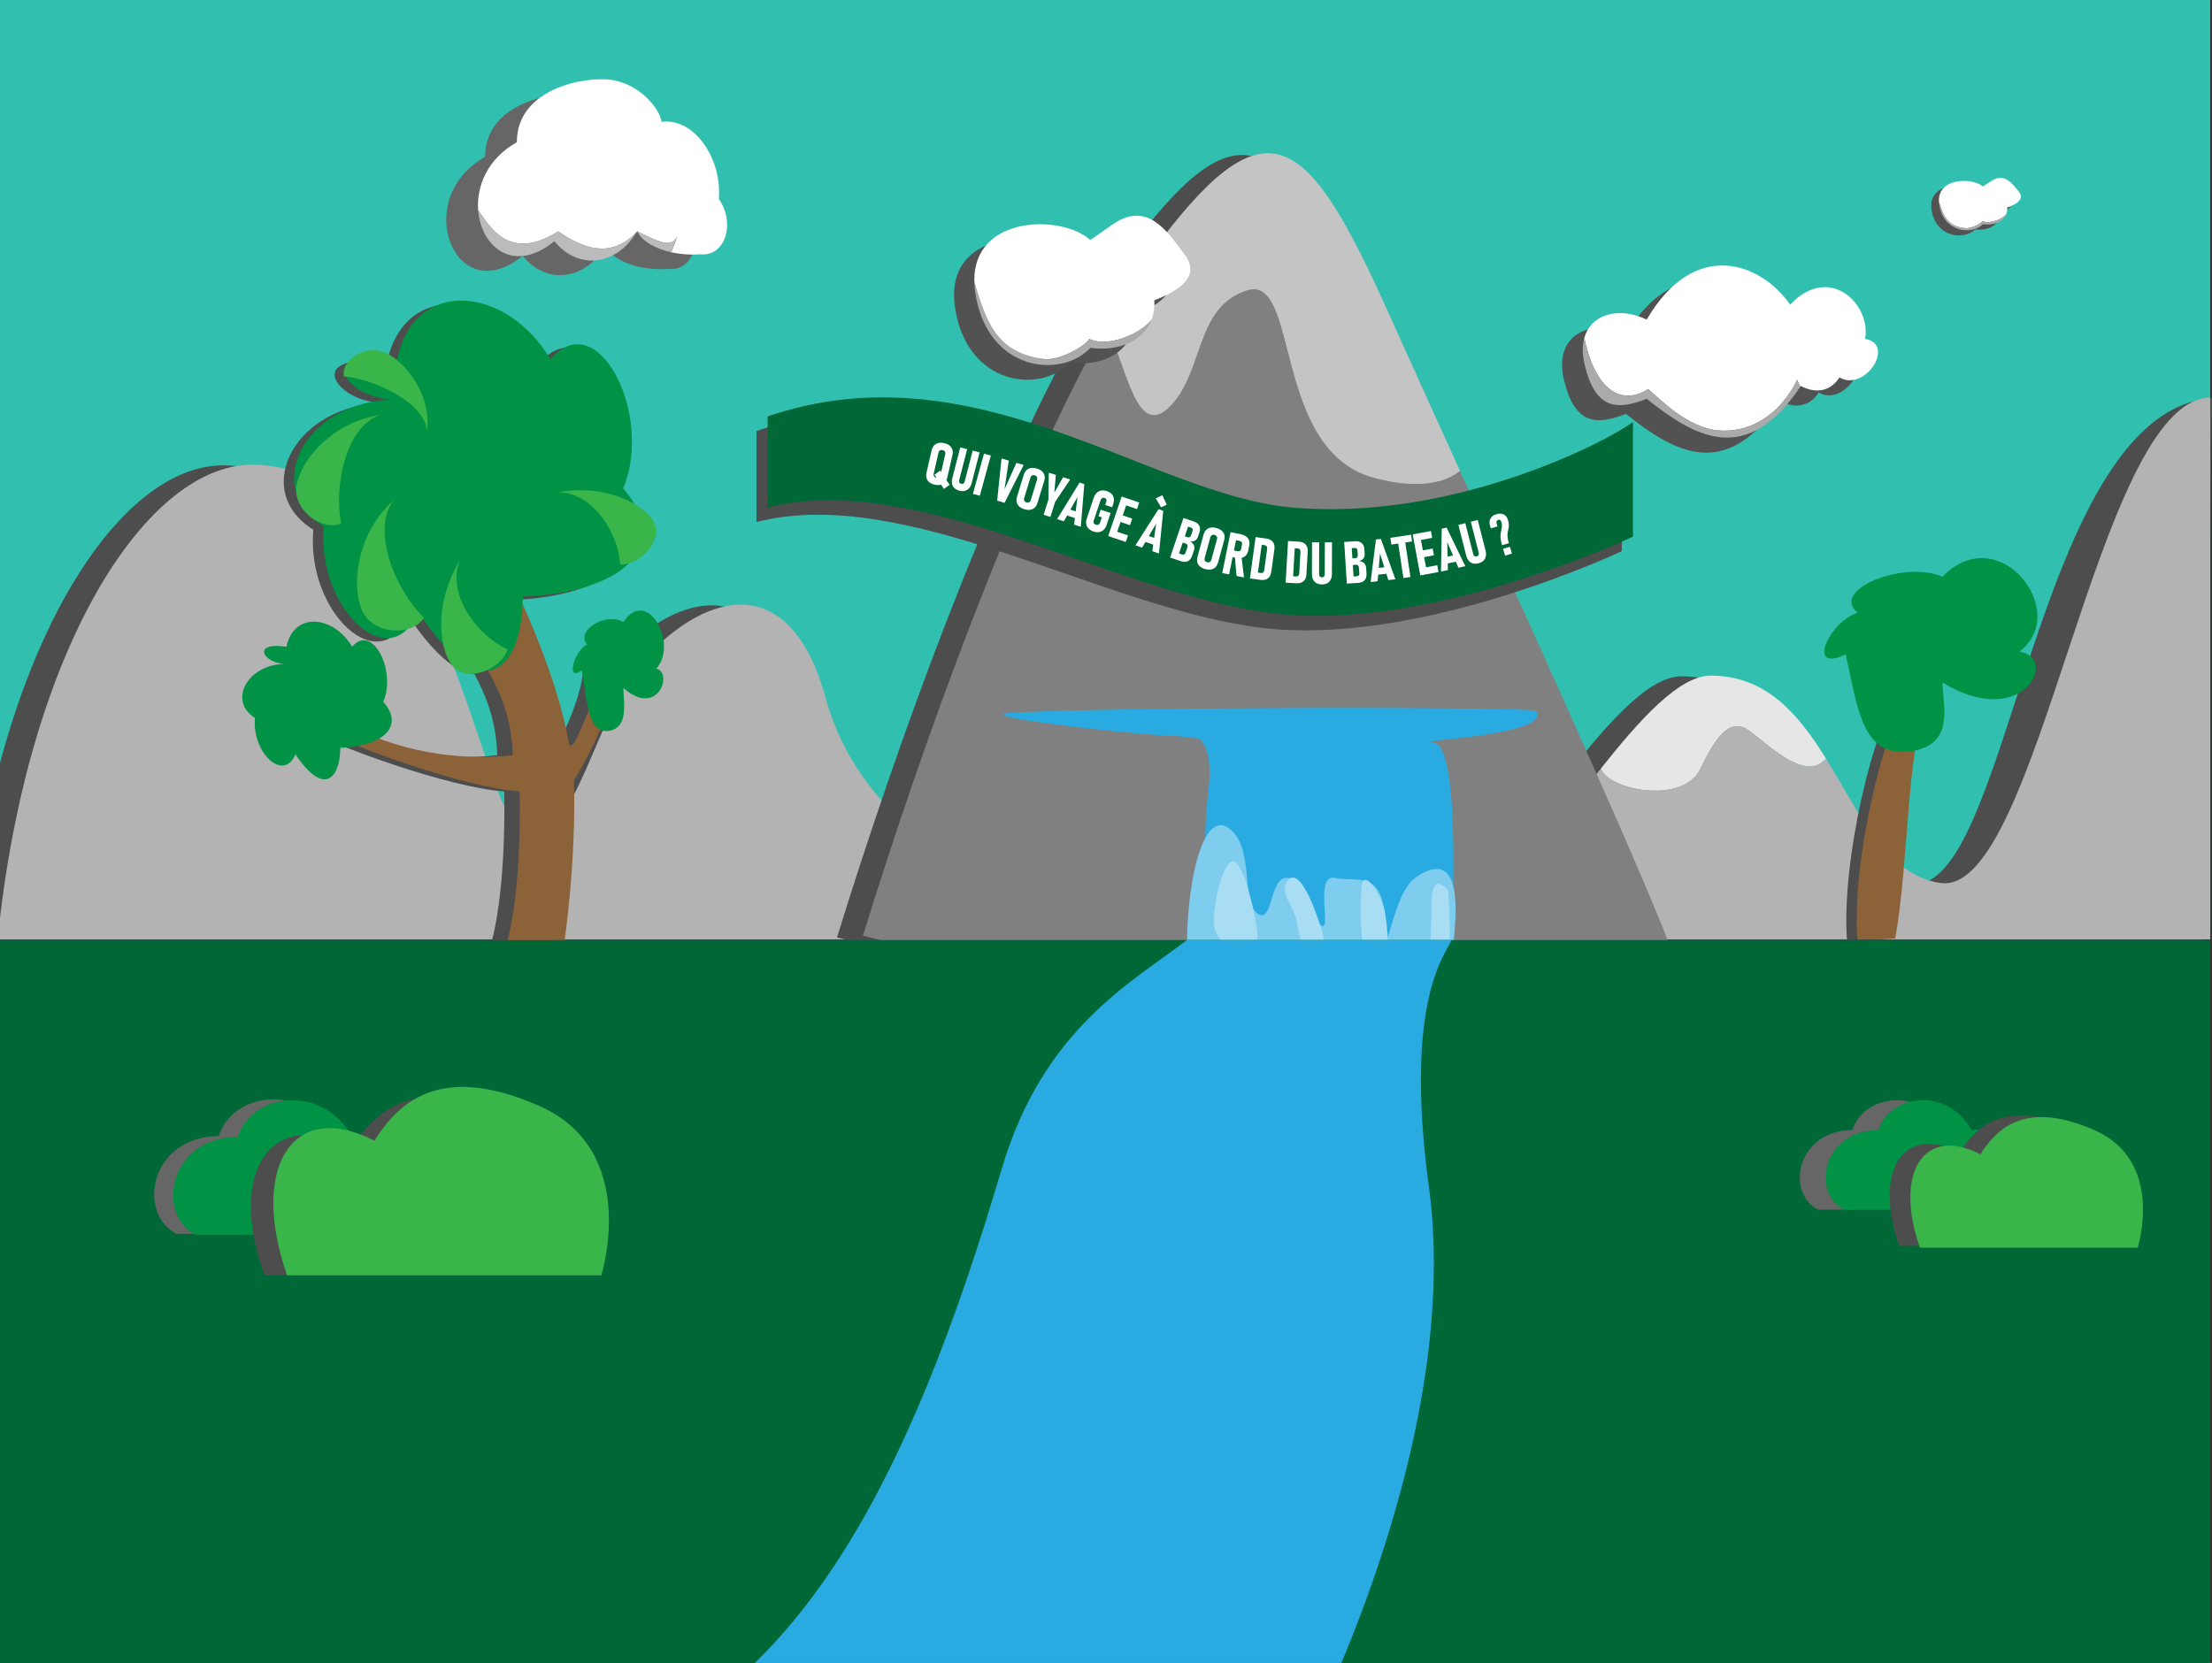 <?xml version="1.0" encoding="utf-8"?>
<!-- Generator: Adobe Illustrator 23.0.1, SVG Export Plug-In . SVG Version: 6.00 Build 0)  -->
<svg version="1.1" id="Calque_1" xmlns="http://www.w3.org/2000/svg" xmlns:xlink="http://www.w3.org/1999/xlink" x="0px" y="0px"
	 viewBox="0 0 2020 1519" style="enable-background:new 0 0 2020 1519;" xml:space="preserve">
<rect x="0" y="0" width="2020" height="1519" fill="#333333" stroke="none"/>
<style type="text/css">
	.st0{fill:#31C0B0;}
	.st1{fill:#4D4D4D;}
	.st2{fill:#B3B3B3;}
	.st3{fill:#E6E6E6;}
	.st4{fill:#666666;}
	.st5{fill:#FFFFFF;}
	.st6{fill:#BBBBBB;}
	.st7{fill:#808080;}
	.st8{fill:#C4C4C4;}
	.st9{fill:#29ABE2;}
	.st10{fill:#7FCDEE;}
	.st11{fill:#A9DDF3;}
	.st12{fill:#006837;}
	.st13{fill:#525252;}
	.st14{fill:#AAAAAA;}
	.st15{fill:#009245;}
	.st16{fill:#39B54A;}
	.st17{fill:#8C6239;}
</style>
<rect x="-2.16" y="-1.67" class="st0" width="2020.59" height="854.01"/>
<path class="st1" d="M-29,858.65c26.84-266.16,137.34-438.23,236.79-433.49c181.89,8.66,202.06,339.4,249.42,339.4
	c42.03,0,61.56-112.08,99.45-156.28c56.53-65.95,137.34-91.56,170.49,29.99s159.44,181.54,211.53,179.96
	c52.09-1.58,334.66,0,383.6,0s148.71-200.48,213.11-200.48c113.66,0,119.97,176.8,209.95,189.43S1857.41,375.61,2020,363.7
	l-6.31,494.96H-29z"/>
<g>
	<path class="st2" d="M1772.16,806.56c-49.72-6.98-73.89-64.07-104.75-113.78v0c-21.08,25.14-62.58-23.56-75.21-28.3
		c-12.63-4.74-23.68,4.74-39.46,37.89c-15.79,33.15-85.24,18.94-90.76-0.41c-43.45,54.69-85.89,115.65-112.88,115.65
		c-48.94,0-331.5-1.58-383.6,0c-52.09,1.58-178.38-58.41-211.53-179.96c-33.15-121.55-113.96-95.95-170.49-29.99
		c-37.89,44.2-57.42,156.28-99.45,156.28c-47.36,0-67.53-330.73-249.42-339.4C135.17,419.81,24.67,591.87-2.16,858.04h2020.59
		V363.08C1914.23,364.76,1862.14,819.19,1772.16,806.56z"/>
	<path class="st3" d="M1552.74,702.37c15.79-33.15,26.84-42.62,39.46-37.89c12.63,4.74,54.13,53.44,75.21,28.3v0
		c-24.99-40.25-54.35-75.65-105.2-75.65c-28.88,0-64.89,40.34-100.23,84.83C1467.5,721.32,1536.95,735.52,1552.74,702.37z"/>
</g>
<g>
	<path class="st4" d="M443,143.28c0-49.84,63.3-60.11,85.69-57.03c28.73,3.95,45.87,29.12,46.37,38.42
		c30.24-3.99,55.44,33.89,52.42,70.45c15.63,22.6,5.54,53.17-17.14,50.51c-25.71,1.99-51.41-7.31-57.46-21.27
		c-17.14,30.57-52.92,37.22-75.61,9.3C415.78,284.17,374.45,181.83,443,143.28z"/>
	<g>
		<path class="st5" d="M656.46,181.75c3.02-36.55-22.18-74.43-52.42-70.45c-0.5-9.3-17.64-34.47-46.37-38.42
			c-22.39-3.08-85.69,7.19-85.69,57.03c-27.04,15.21-36.97,40.34-35.32,62.1l0,0c9.51,12.47,26.7,48.58,73.12,19.35
			c22.08,15.28,47.51,25.51,71.32,0.91c0.25-0.43,0.51-0.84,0.76-1.28c0.06,0.13,0.13,0.26,0.19,0.4
			c24.02,12.01,30.89,13.72,36.05,5.13c-1.47,4.98-3.23,9.63-5.14,13.92c8.21,1.82,17.29,2.53,26.36,1.83
			C662,234.91,672.08,204.34,656.46,181.75z"/>
		<path class="st6" d="M582.05,211.38c4.09,8.84,16.09,15.76,30.91,19.04c1.91-4.29,3.68-8.93,5.14-13.92
			C612.94,225.1,606.07,223.39,582.05,211.38z"/>
		<path class="st6" d="M506.25,220.29c22.36,27.51,57.44,21.43,74.85-8.03c-23.82,24.6-49.25,14.37-71.32-0.91
			c-46.42,29.23-63.62-6.88-73.12-19.35l0,0C439.19,225.41,469.02,250.88,506.25,220.29z"/>
	</g>
</g>
<path class="st1" d="M1508.49,887.95c-4.32-27.61-114.83-271.19-198.89-456.27c-25.29-55.68-48.18-106.07-65.06-143.68
	c-73.01-162.66-109.51-196.46-207.79-67.6c-16.56,21.72-33.44,48.25-50.38,78.33c-83.54,148.42-168.3,383.64-222,557.53
	l314.49,78.16C1078.87,934.43,1514.1,923.86,1508.49,887.95z"/>
<g>
	<path class="st7" d="M1532.16,886.37c-4.32-27.61-114.83-271.19-198.89-456.27c-13.94,10.89-37.92,17.57-79.1,6.31
		c-92.66-25.35-67.39-185.9-115.13-171.11c-47.74,14.79-39.31,73.94-70.2,105.63s-39.31-33.8-58.8-73.77
		c-83.54,148.42-168.3,383.64-222,557.53l314.49,78.16C1102.55,932.85,1537.78,922.28,1532.16,886.37z"/>
	<path class="st8" d="M1068.85,370.92c30.89-31.69,22.46-90.84,70.2-105.63c47.74-14.79,22.46,145.76,115.13,171.11
		c41.18,11.27,65.16,4.59,79.1-6.31c-25.29-55.68-48.18-106.07-65.06-143.68c-73.01-162.66-109.51-196.46-207.79-67.6
		c-16.56,21.72-33.44,48.25-50.38,78.33C1029.54,337.12,1037.96,402.61,1068.85,370.92z"/>
</g>
<path class="st9" d="M1075.66,672.43c-23.83,0-149.45-13.1-160.28-19.64c-10.83-6.55,485.17-8.18,487.33-3.27
	s11.28,18.2-101.57,27.92C1188.29,687.16,1075.66,672.43,1075.66,672.43z"/>
<path class="st9" d="M1075.73,667.61c8.55,2.62,34.77-1.6,27.65,55.3c-7.12,56.9,1.04,135.74,1.04,135.74h221
	c0,0,9.36-167.35-13.89-179.5C1287.04,666.36,1075.73,667.61,1075.73,667.61z"/>
<g>
	<path class="st10" d="M1083.9,864.97c0-60.44,14.71-125.66,38.37-108.39s10.76,66.92,25.82,77.71
		c15.06,10.79,10.76-34.54,27.97-32.38s19.36,34.54,30.12,43.17c10.76,8.63-6.45-47.49,12.91-43.17
		c19.36,4.32,45.18-8.63,45.18,41.01s6.45-25.9,27.97-41.01c21.51-15.11,41.08-14.3,36.34,45.69c-4.6,58.32-6.31,45.78-6.31,45.78
		l-103.18-2.97l-90.36-6.48L1083.9,864.97z"/>
	<path class="st11" d="M1109.37,848.78c-4.03-11.85,6.45-64.14,17.21-61.98c10.76,2.16,23.67,64.76,21.51,71.23
		S1117.97,874.07,1109.37,848.78z"/>
	<path class="st11" d="M1176.06,804.07c-8.67,10.15,5.52,24.84,7.63,35.46c4.92,24.76,8.88,42.79,21.57,52.34
		c18.13,13.65,0.92-44.63,0.92-44.63S1188.97,788.96,1176.06,804.07z"/>
	<path class="st11" d="M1243.26,813.64c0,0-4.81,61.66,12.4,81.09c17.21,19.43,12.38-55.38,7.27-68.71
		C1257.81,812.71,1243.76,790.84,1243.26,813.64z"/>
	<path class="st11" d="M1322.52,813.64c0,0-15.22-20.37-15.22,12.01c0,32.38-4.3,60.44,0,69.08
		C1311.6,903.37,1329.14,909.56,1322.52,813.64z"/>
</g>
<rect x="-2.16" y="858.65" class="st12" width="2020.59" height="756.14"/>
<g>
	<path class="st13" d="M1615.81,292.04c-26.39-38.12-86.99-61.58-130.97,13.68c-32.25-15.64-66.46,0-56.69,41.05
		c9.77,41.05,29.32,42.03,56.69,31.28c43.01,34.21,90.9,63.53,140.74-11.73c24.43,12.71,35.19-7.82,35.19-7.82
		c23.46,13.68,51.8-30.3,23.46-35.19C1690.1,292.04,1651.98,253.92,1615.81,292.04z"/>
	<g>
		<path class="st5" d="M1703.16,309.55c5.86-31.28-32.25-69.4-68.42-31.28c-26.39-38.12-86.99-61.58-130.97,13.68
			c-24.83-12.04-50.79-5.52-56.98,16.83c10.15,48.37,34.23,62.12,58.31,46.64c10.32,8.6,36.14,36.14,65.39,37.86
			c46.66,2.74,68.83-41.3,70.55-46.46l3.01,6.42c0.16-0.23,0.31-0.46,0.47-0.69c24.43,12.71,35.19-7.82,35.19-7.82
			C1703.16,358.42,1731.5,314.44,1703.16,309.55z"/>
		<path class="st14" d="M1570.48,393.28c-29.25-1.72-55.06-29.25-65.39-37.86c-24.08,15.48-48.16,1.73-58.31-46.64
			c-1.85,6.69-1.96,14.77,0.29,24.22c9.77,41.05,29.32,42.03,56.69,31.28c42.87,34.1,90.6,63.33,140.28-11.04l-3.01-6.42
			C1639.31,351.99,1617.15,396.03,1570.48,393.28z"/>
	</g>
</g>
<g>
	<path class="st13" d="M977.29,232.89c-25.72-24.57-116.01-24-105.15,48s78.29,78.86,105.15,50.29
		c33.15,4.57,60.58-13.14,58.29-43.43c25.14-9.72,42.29-22.86,27.43-42.29c-14.86-19.43-33.15-49.22-65.15-27.18
		C965.86,240.31,977.29,232.89,977.29,232.89z"/>
	<g>
		<path class="st5" d="M1081.49,232.02c-14.86-19.43-33.15-49.22-65.15-27.18c-12.31,8.47-18.18,12.58-20.76,14.44
			c-24.65-23.18-106.93-23.67-105.85,37.89c0.74,0.35,0.75,0.35,0.75,0.35l-0.74-0.1c0,0.02,0,0.03,0,0.05
			c7.46,31.96,14.18,67.23,64.56,70.59c15.45,1.03,38.63-13.44,40.31-18.47c18.47,8.4,47.02-5.31,57.1-17.77v0
			c1.97-5.21,2.83-11.07,2.35-17.5C1079.2,264.6,1096.35,251.45,1081.49,232.02z"/>
		<path class="st14" d="M890.48,257.52c0,0,0,0-0.75-0.35c0,0.08,0,0.16,0,0.24L890.48,257.52z"/>
		<path class="st14" d="M994.61,309.58c-1.68,5.04-26.87,20.15-40.31,18.47c-46.45-5.81-53.74-36.95-64.56-70.59
			c0.07,3.17,0.35,6.49,0.88,9.99c10.86,72.01,78.29,78.86,105.15,50.29c26.1,3.6,48.65-6.63,55.94-25.93v0
			C1041.63,304.27,1013.08,317.98,994.61,309.58z"/>
	</g>
</g>
<g>
	<path class="st13" d="M1803.81,175.07c-9.76-8.62-44.02-8.42-39.9,16.84s29.71,27.67,39.9,17.64c12.58,1.6,22.99-4.61,22.12-15.24
		c9.54-3.41,16.05-8.02,10.41-14.84s-12.58-17.27-24.72-9.54C1799.47,177.68,1803.81,175.07,1803.81,175.07z"/>
	<g>
		<path class="st5" d="M1843.35,174.77c-5.64-6.82-12.58-17.27-24.72-9.54c-4.67,2.97-6.9,4.41-7.88,5.07
			c-9.35-8.13-40.57-8.3-40.16,13.29c0.28,0.12,0.28,0.12,0.28,0.12l-0.28-0.04c0,0.01,0,0.01,0,0.02
			c2.83,11.21,5.38,23.59,24.5,24.77c5.86,0.36,14.66-4.71,15.3-6.48c7.01,2.95,17.84-1.86,21.67-6.24v0
			c0.75-1.83,1.08-3.88,0.89-6.14C1842.48,186.19,1848.98,181.58,1843.35,174.77z"/>
		<path class="st14" d="M1770.87,183.71c0,0,0,0-0.28-0.12c0,0.03,0,0.06,0,0.09L1770.87,183.71z"/>
		<path class="st14" d="M1810.38,201.98c-0.64,1.77-10.2,7.07-15.3,6.48c-17.63-2.04-20.39-12.96-24.5-24.77
			c0.03,1.11,0.13,2.28,0.33,3.5c4.12,25.26,29.71,27.67,39.9,17.64c9.91,1.26,18.46-2.33,21.23-9.1v0
			C1828.22,200.12,1817.39,204.93,1810.38,201.98z"/>
	</g>
</g>
<path class="st9" d="M1083.9,858.65c-48.94,37.89-131.02,80.51-168.91,208.37c-85.38,288.17-186.71,484.62-383.02,547.77h648.09
	c0,0,157.72-287.14,124.84-530.4c-23.68-175.22,17.36-214.69,20.52-225.74H1083.9z"/>
<path class="st4" d="M161.05,1127.01h242.48c0,0-17.46-98.93-98.93-89.23c-29.1-50.44-93.11-38.8-104.75,0
	C137.77,1037.78,124.2,1107.61,161.05,1127.01z"/>
<path class="st15" d="M178.42,1127.79H420.9c0,0-17.46-98.93-98.93-89.23c-29.1-50.44-93.11-38.8-104.75,0
	C155.14,1038.56,141.56,1108.39,178.42,1127.79z"/>
<path class="st1" d="M241.62,1164.9h286.93c0,0,36.44-108.64-56.93-147.75c-93.37-39.11-129.8,0-150.3,30.42
	C246.18,1010.63,207.46,1071.47,241.62,1164.9z"/>
<path class="st16" d="M262.14,1164.9h286.93c0,0,36.44-113.86-56.93-154.85s-129.8,0-150.3,31.88
	C266.7,1003.22,227.99,1066.98,262.14,1164.9z"/>
<path class="st4" d="M1660.08,1104.91h197.32c0,0-14.21-80.51-80.51-72.61c-23.68-41.04-75.77-31.57-85.24,0
	C1641.14,1032.3,1630.09,1089.13,1660.08,1104.91z"/>
<path class="st15" d="M1683.76,1104.91h197.32c0,0-14.21-80.51-80.51-72.61c-23.68-41.04-75.77-31.57-85.24,0
	C1664.82,1032.3,1653.77,1089.13,1683.76,1104.91z"/>
<path class="st1" d="M1734.28,1138.06h198.9c0,0,25.26-78.93-39.46-107.34c-64.72-28.41-89.98,0-104.19,22.1
	C1737.43,1025.98,1710.6,1070.18,1734.28,1138.06z"/>
<path class="st16" d="M1753.22,1139.64h198.9c0,0,25.26-78.93-39.46-107.34c-64.72-28.41-89.98,0-104.19,22.1
	C1756.38,1027.56,1729.54,1071.76,1753.22,1139.64z"/>
<path class="st1" d="M509.94,712.36c18.28-26.32,45.71-97.1,45.71-97.1l-22.85-13.71c0,0,4.57,22.85-22.85,77.7l-3.89,2.22
	c-0.22-0.76-0.55-1.48-0.68-2.22C495.09,618.71,460,545.26,460,545.26l-41.47,38.01c2.37,20.11,33.94,48.07,35.52,106.48
	c0,0-50.51,7.89-108.65-10.49c-56.82-17.97-77.7-41.14-77.7-41.14l-9.39,18.47c50.28,27.42,154.7,63.14,202.06,66.3
	c0.19,0.01,2.4,84.21-11.05,135.76h52.09C501.4,858.65,512.09,786.79,509.94,712.36C509.94,712.37,509.94,712.37,509.94,712.36z"/>
<path class="st17" d="M524.15,712.36c18.28-26.32,45.71-97.1,45.71-97.1L547,601.55c0,0,4.57,22.85-22.85,77.7l-3.89,2.22
	c-0.22-0.76-0.55-1.48-0.68-2.22c-10.28-60.55-45.37-133.99-45.37-133.99l-41.47,38.01c2.37,20.11,33.94,48.07,35.52,106.48
	c0,0-50.51,7.89-108.65-10.49c-56.82-17.97-77.7-41.14-77.7-41.14l-9.39,18.47c50.28,27.42,154.7,63.14,202.06,66.3
	c0.19,0.01,2.4,84.21-11.05,135.76h52.09C515.61,858.65,526.29,786.79,524.15,712.36C524.15,712.37,524.15,712.37,524.15,712.36z"/>
<path class="st1" d="M351.58,368.24c-81.09,0-123.83,79.59-65.44,115.6c-6.62,75.54,61.16,138.21,86.22,78.29
	c64.21,95.24,95.57,45.86,95.57-14.08c91.67-3.53,137.5-45.83,91.67-98.72c28.21-66.99-23.38-168.89-66.34-117.94
	c-40.08-67.33-124.19-75.63-139.99,0C275.84,320.47,305.74,368.24,351.58,368.24z"/>
<path class="st15" d="M260.86,606.42c-34.77,0-53.09,33.92-28.06,49.27c-2.84,32.2,26.22,58.91,36.97,33.37
	c27.53,40.59,40.97,19.55,40.97-6c39.3-1.5,58.95-19.54,39.3-42.08c12.09-28.55-10.02-71.99-28.44-50.27
	c-17.18-28.7-53.25-32.24-60.02,0C228.39,586.06,241.21,606.42,260.86,606.42z"/>
<path class="st15" d="M569.28,568.19c-15.79-9.47-44.2,7.89-33.15,20.52c-11.05,4.74-20.52,34.73-4.74,23.68
	c4.74,29.99,6.15,58.2,24.68,55.18s13.21-26.27,13.21-39.15c31.57,27.91,45.78-14.46,29.99-17.61
	C619.8,588.72,591.38,535.04,569.28,568.19z"/>
<path class="st15" d="M361.05,365.08c-81.09,0-123.83,79.59-65.44,115.6c-6.62,75.54,61.16,138.21,86.22,78.29
	c64.21,95.24,95.57,45.86,95.57-14.08c91.67-3.53,137.5-45.83,91.67-98.72c28.21-66.99-23.38-168.89-66.34-117.94
	c-40.08-67.33-124.19-75.63-139.99,0C285.32,317.32,315.21,365.08,361.05,365.08z"/>
<path class="st16" d="M346.95,379.19c-49.36,7.05-78.72,50.46-76.38,71.06s27.02,34.71,41.12,27.66
	C304.64,446.18,315.21,389.76,346.95,379.19z"/>
<path class="st16" d="M359.56,456.75c-39.08,35.43-39.1,90.87-24.83,107.54s44.25,14.41,52.43-0.13
	C362.18,540.54,338.02,484.83,359.56,456.75z"/>
<path class="st16" d="M420.17,511.48c-27.49,44.81-17.42,92.2-2,101.16c15.42,8.95,41.04-4.13,45.5-19.59
	C437.68,582.13,406.57,543.48,420.17,511.48z"/>
<path class="st16" d="M508.73,449.8c48.81-9.31,87.34,15.46,90.09,32.08c2.76,16.62-17.38,34.9-32.55,33.67
	C565.33,488.92,541.58,448.49,508.73,449.8z"/>
<path class="st16" d="M389.99,393.66c4.44-37.99-26-70.06-43.88-73.32s-34.98,11.47-32,23.54
	C342.37,346.37,387.75,367.78,389.99,393.66z"/>
<path class="st1" d="M1735.86,629.76c-25.26,33.15-54.26,156.63-49.23,228.28c20.81,0.62,34.52-0.86,34.52-0.86
	c13.13-67.98,9.98-189.53,33.65-224.26C1739.01,620.29,1735.86,629.76,1735.86,629.76z"/>
<path class="st17" d="M1745.33,629.76c-25.26,33.15-54.26,156.63-49.23,228.28c20.81,0.62,34.52-0.86,34.52-0.86
	c13.13-67.98,9.98-189.53,33.65-224.26C1748.48,620.29,1745.33,629.76,1745.33,629.76z"/>
<path class="st15" d="M1773.95,526.72c-36.88-15.22-103.25,12.68-77.44,32.97c-25.81,7.61-47.94,55.79-11.06,38.04
	c11.06,48.19,14.37,93.5,57.64,88.65c43.28-4.85,30.86-42.2,30.86-62.89c73.75,44.85,106.94-23.23,70.06-28.3
	C1891.95,559.69,1825.58,473.46,1773.95,526.72z"/>
<path class="st1" d="M690.8,393.69c189.03-64.86,349.11,71.51,478.54,83.15c145.93,13.13,287.8-59.87,311.65-78.16v104.77
	c0,0-185.63,88.14-330.38,69.85c-144.75-18.29-323.57-131.38-459.81-96.45V393.69z"/>
<path class="st12" d="M701.02,380.39c189.03-64.86,349.11,71.51,478.54,83.15c145.93,13.13,287.8-59.87,311.65-78.16v104.77
	c0,0-185.63,88.14-330.38,69.85c-144.75-18.29-323.57-131.38-459.81-96.45V380.39z"/>
<g>
	<g>
		<path class="st5" d="M848.68,440.51c-1.26-1.02-2.12-2.26-2.57-3.74c-0.45-1.47-0.46-3.13-0.04-4.97l4.69-20.44
			c0.42-1.84,1.16-3.33,2.21-4.47c1.05-1.14,2.36-1.89,3.94-2.24s3.36-0.3,5.36,0.15c1.99,0.46,3.62,1.19,4.89,2.2
			c1.27,1.01,2.12,2.25,2.57,3.74c0.45,1.48,0.46,3.14,0.04,4.98l-4.69,20.44c-0.42,1.84-1.16,3.32-2.2,4.46
			c-1.05,1.13-2.36,1.88-3.94,2.24c-1.58,0.36-3.37,0.32-5.36-0.14C851.57,442.26,849.94,441.52,848.68,440.51z M856.78,436.38
			c0.53-0.15,0.96-0.43,1.31-0.86c0.35-0.42,0.6-0.97,0.76-1.65l4.32-18.85c0.15-0.66,0.16-1.26,0.03-1.79
			c-0.13-0.53-0.4-0.98-0.81-1.34c-0.41-0.36-0.94-0.62-1.59-0.77c-0.65-0.15-1.23-0.15-1.75,0c-0.52,0.15-0.95,0.44-1.3,0.86
			c-0.35,0.42-0.6,0.97-0.75,1.63l-4.32,18.85c-0.16,0.68-0.17,1.29-0.04,1.82c0.13,0.53,0.39,0.98,0.8,1.34
			c0.4,0.36,0.93,0.62,1.57,0.76C855.66,436.53,856.25,436.53,856.78,436.38z M853.37,433.61l5.18-3.73l8.61,12.97l-5.17,3.76
			L853.37,433.61z"/>
		<path class="st5" d="M871.65,445.9c-1.14-1.08-1.87-2.41-2.21-3.98c-0.33-1.57-0.25-3.33,0.25-5.28l7.22-27.96l6.32,1.63
			l-7.27,28.14c-0.23,0.9-0.19,1.65,0.12,2.26c0.31,0.61,0.86,1.02,1.63,1.22c0.79,0.21,1.48,0.12,2.06-0.27
			c0.58-0.38,0.98-1.02,1.21-1.92l7.27-28.14l6.32,1.63l-7.22,27.96c-0.5,1.95-1.29,3.53-2.35,4.74c-1.06,1.21-2.35,2.02-3.87,2.41
			c-1.52,0.39-3.2,0.35-5.04-0.13C874.27,447.75,872.78,446.97,871.65,445.9z"/>
		<path class="st5" d="M894.77,452.82l-6.27-1.72l10.08-36.75l6.27,1.72L894.77,452.82z"/>
		<path class="st5" d="M914.61,418.78l6.61,1.94l-3.9,26.27l10.89-24.23l6.61,1.94l-17.45,34.59l-6.74-1.97L914.61,418.78z"/>
		<path class="st5" d="M930.72,462.6c-1.19-1.1-1.95-2.41-2.29-3.91c-0.34-1.5-0.24-3.16,0.32-4.96l6.16-20.04
			c0.55-1.8,1.4-3.24,2.53-4.3c1.13-1.06,2.49-1.71,4.09-1.95s3.38-0.06,5.33,0.54c1.95,0.6,3.53,1.45,4.72,2.54
			c1.19,1.1,1.95,2.4,2.29,3.91c0.34,1.51,0.23,3.17-0.32,4.97l-6.16,20.04c-0.55,1.8-1.4,3.23-2.52,4.28
			c-1.13,1.05-2.49,1.7-4.09,1.95s-3.38,0.07-5.33-0.53C933.48,464.55,931.9,463.7,930.72,462.6z M939.09,459.07
			c0.54-0.11,0.99-0.36,1.37-0.76c0.38-0.4,0.67-0.93,0.87-1.6l5.68-18.49c0.2-0.65,0.25-1.25,0.17-1.79c-0.09-0.54-0.33-1-0.71-1.4
			s-0.89-0.69-1.53-0.88s-1.22-0.24-1.74-0.12s-0.98,0.37-1.36,0.76c-0.38,0.4-0.67,0.92-0.87,1.57l-5.68,18.49
			c-0.21,0.67-0.26,1.27-0.17,1.81c0.09,0.54,0.32,1,0.7,1.39s0.88,0.68,1.51,0.88C937.97,459.14,938.56,459.18,939.09,459.07z"/>
		<path class="st5" d="M963.63,458.29l-4.42,13.91l-6.19-1.97l4.42-13.91l0.33-24.56l6.44,2.05l-1.39,16.11l8.03-14l6.44,2.05
			L963.63,458.29z"/>
		<path class="st5" d="M985.85,440.76l4.33,1.42l-3.19,39.04l-6.13-2l3.07-25.27l-12.44,22.21l-6.13-2L985.85,440.76z
			 M974.97,464.66l9.86,3.22l-1.89,5.78l-9.86-3.22L974.97,464.66z"/>
		<path class="st5" d="M1014.19,468.63l-3.62,10.81c-0.63,1.89-1.53,3.4-2.69,4.52c-1.16,1.12-2.53,1.82-4.11,2.09
			c-1.58,0.27-3.31,0.09-5.18-0.53c-1.91-0.64-3.42-1.53-4.55-2.68c-1.13-1.15-1.83-2.51-2.1-4.08c-0.28-1.57-0.11-3.27,0.51-5.11
			l6.27-18.74c0.65-1.94,1.56-3.49,2.73-4.65c1.17-1.16,2.55-1.89,4.14-2.18c1.59-0.29,3.32-0.12,5.19,0.51
			c1.84,0.62,3.3,1.5,4.38,2.65c1.08,1.15,1.74,2.53,1.98,4.12c0.24,1.59,0.04,3.33-0.59,5.22l-0.93,2.78l-6.34-2.12l0.93-2.78
			c0.19-0.58,0.26-1.11,0.21-1.6c-0.06-0.49-0.24-0.91-0.53-1.26c-0.3-0.35-0.7-0.61-1.19-0.77c-0.55-0.18-1.06-0.22-1.55-0.11
			s-0.92,0.37-1.29,0.76c-0.37,0.39-0.66,0.9-0.87,1.53l-6.27,18.74c-0.17,0.51-0.21,1-0.12,1.47c0.09,0.46,0.32,0.87,0.68,1.22
			c0.36,0.35,0.83,0.62,1.41,0.82c0.6,0.2,1.15,0.27,1.66,0.2c0.51-0.07,0.95-0.27,1.32-0.61c0.37-0.34,0.65-0.79,0.85-1.38
			l1.66-4.95l-3.03-1.02l1.98-5.91L1014.19,468.63z"/>
		<path class="st5" d="M1024.31,453.55l6.15,2.1l-12.29,36.07l-6.15-2.1L1024.31,453.55z M1016.79,484.54l13.3,4.53l-2.05,6
			l-13.3-4.53L1016.79,484.54z M1021.88,469.64l12.06,4.11l-2.04,5.98l-12.06-4.11L1021.88,469.64z M1027.04,454.48l13.3,4.53
			l-2.04,6l-13.3-4.53L1027.04,454.48z"/>
		<path class="st5" d="M1057.97,465.1l4.31,1.5l-3.91,38.98l-6.09-2.12l3.54-25.21l-12.85,21.98l-6.09-2.11L1057.97,465.1z
			 M1046.66,488.8l9.8,3.4l-2,5.74l-9.8-3.4L1046.66,488.8z M1055.43,455.15l6.02-2.79l4.04,8.67l-5.21,2.38L1055.43,455.15z"/>
		<path class="st5" d="M1080.74,473.17l6.18,2.09l-12.2,36.1l-6.18-2.09L1080.74,473.17z M1074.03,504.67l5.41,1.83
			c0.76,0.26,1.42,0.25,1.98-0.01c0.56-0.26,0.96-0.76,1.21-1.49l1.64-4.84c0.2-0.6,0.28-1.14,0.23-1.62s-0.22-0.91-0.53-1.26
			c-0.31-0.35-0.72-0.62-1.25-0.8l-5.31-1.79l1.93-5.71l5.16,1.74c0.73,0.25,1.37,0.21,1.94-0.12c0.56-0.33,0.99-0.92,1.28-1.78
			l1.31-3.87c0.25-0.73,0.23-1.36-0.03-1.91c-0.27-0.54-0.76-0.93-1.47-1.17l-5.19-1.75l1.95-5.76l5.81,1.96
			c1.62,0.55,2.91,1.31,3.88,2.28s1.56,2.12,1.78,3.44s0.07,2.77-0.46,4.34l-1.31,3.87c-0.37,1.09-0.9,1.99-1.6,2.68
			c-0.7,0.7-1.53,1.18-2.5,1.45c-0.97,0.27-2.04,0.31-3.21,0.12c1.15,0.57,2.06,1.28,2.73,2.11c0.67,0.83,1.08,1.77,1.24,2.81
			c0.16,1.04,0.04,2.15-0.36,3.32l-1.66,4.92c-0.54,1.59-1.29,2.85-2.27,3.77c-0.98,0.92-2.14,1.49-3.49,1.69s-2.83,0.03-4.43-0.52
			l-6.36-2.15L1074.03,504.67z"/>
		<path class="st5" d="M1095.81,517.41c-1.22-1.07-2.03-2.35-2.42-3.84c-0.39-1.49-0.33-3.15,0.16-4.97l5.53-20.22
			c0.5-1.82,1.29-3.28,2.39-4.37c1.1-1.09,2.44-1.79,4.03-2.08c1.59-0.29,3.37-0.16,5.34,0.38c1.97,0.54,3.57,1.34,4.79,2.4
			c1.22,1.06,2.03,2.34,2.42,3.84c0.39,1.5,0.33,3.16-0.17,4.98l-5.53,20.22c-0.5,1.82-1.29,3.27-2.39,4.36
			c-1.09,1.09-2.44,1.78-4.03,2.08c-1.59,0.3-3.38,0.18-5.35-0.36S1097.03,518.48,1095.81,517.41z M1104.07,513.63
			c0.53-0.13,0.98-0.39,1.35-0.8c0.36-0.41,0.64-0.95,0.82-1.62l5.1-18.66c0.18-0.66,0.22-1.25,0.11-1.79
			c-0.11-0.54-0.36-0.99-0.75-1.37c-0.39-0.38-0.91-0.66-1.55-0.83s-1.22-0.2-1.75-0.07c-0.52,0.13-0.97,0.4-1.33,0.8
			c-0.37,0.41-0.64,0.94-0.82,1.6l-5.1,18.66c-0.18,0.67-0.22,1.28-0.12,1.82c0.11,0.54,0.35,0.99,0.74,1.37
			c0.39,0.38,0.9,0.65,1.54,0.83C1102.95,513.73,1103.54,513.75,1104.07,513.63z"/>
		<path class="st5" d="M1123.74,486.08l6.24,1.26l-7.57,37.37l-6.24-1.26L1123.74,486.08z M1123.46,502.12l6.73,1.36
			c0.55,0.11,1.04,0.11,1.49-0.01c0.44-0.12,0.8-0.34,1.08-0.66c0.28-0.33,0.47-0.75,0.58-1.26l0.84-4.16
			c0.12-0.56,0.11-1.07-0.01-1.53c-0.12-0.45-0.36-0.83-0.72-1.12s-0.81-0.5-1.36-0.61l-6.73-1.36l1.24-6.11l6.34,1.28
			c2.02,0.41,3.68,1.09,4.98,2.04c1.3,0.95,2.19,2.14,2.69,3.57c0.49,1.43,0.56,3.03,0.2,4.81l-0.88,4.37
			c-0.37,1.83-1.07,3.33-2.08,4.48c-1.02,1.16-2.32,1.93-3.89,2.33s-3.37,0.39-5.37-0.02l-6.34-1.29L1123.46,502.12z
			 M1127.64,508.13l6.07,0l2.29,19.34l-6.83-1.38L1127.64,508.13z"/>
		<path class="st5" d="M1146.61,490.6l6.44,0.88l-5.17,37.75l-6.44-0.88L1146.61,490.6z M1146.57,522.76l4.83,0.66
			c0.87,0.12,1.57-0.05,2.11-0.52c0.54-0.46,0.88-1.17,1-2.12l2.65-19.37c0.13-0.95,0-1.72-0.4-2.32c-0.39-0.59-1.03-0.95-1.89-1.07
			l-4.83-0.66l0.85-6.18l5.48,0.75c1.8,0.25,3.29,0.79,4.48,1.63c1.19,0.84,2.04,1.94,2.54,3.31s0.63,2.93,0.39,4.7l-2.85,20.82
			c-0.24,1.77-0.79,3.24-1.64,4.42c-0.85,1.18-1.96,2.01-3.34,2.5c-1.38,0.49-2.97,0.61-4.77,0.37l-5.45-0.75L1146.57,522.76z"/>
		<path class="st5" d="M1176.23,494.19l6.49,0.37l-2.17,38.04l-6.49-0.37L1176.23,494.19z M1178.73,526.25l4.87,0.28
			c0.87,0.05,1.56-0.18,2.06-0.68c0.5-0.5,0.78-1.24,0.83-2.2l1.11-19.52c0.05-0.96-0.14-1.72-0.58-2.28
			c-0.44-0.56-1.1-0.86-1.97-0.91l-4.87-0.28l0.36-6.23l5.52,0.31c1.81,0.1,3.35,0.53,4.6,1.27c1.25,0.75,2.18,1.78,2.79,3.1
			c0.61,1.32,0.86,2.87,0.76,4.65l-1.2,20.98c-0.1,1.78-0.53,3.29-1.28,4.53c-0.75,1.24-1.8,2.16-3.14,2.76
			c-1.34,0.6-2.91,0.84-4.73,0.74l-5.5-0.31L1178.73,526.25z"/>
		<path class="st5" d="M1202.24,532.7c-1.37-0.76-2.41-1.87-3.12-3.31c-0.71-1.44-1.07-3.17-1.06-5.18l0.09-28.88l6.53,0.02
			l-0.09,29.06c0,0.93,0.22,1.65,0.67,2.16c0.45,0.52,1.08,0.78,1.88,0.78c0.82,0,1.46-0.25,1.93-0.77c0.46-0.51,0.7-1.23,0.7-2.16
			l0.09-29.06l6.53,0.02l-0.09,28.88c-0.01,2.01-0.37,3.73-1.1,5.17c-0.73,1.44-1.78,2.54-3.15,3.29s-3.01,1.13-4.92,1.13
			C1205.23,533.85,1203.61,533.47,1202.24,532.7z"/>
		<path class="st5" d="M1227.52,495.03l6.51-0.41l2.42,38.03l-6.51,0.41L1227.52,495.03z M1233.26,526.73l5.7-0.36
			c0.8-0.05,1.41-0.3,1.83-0.76c0.42-0.46,0.6-1.07,0.55-1.83l-0.33-5.1c-0.04-0.63-0.17-1.16-0.4-1.59
			c-0.23-0.43-0.55-0.75-0.97-0.96s-0.9-0.3-1.46-0.26l-5.6,0.36l-0.38-6.02l5.44-0.35c0.77-0.05,1.35-0.33,1.75-0.85
			c0.4-0.52,0.57-1.23,0.51-2.13l-0.26-4.08c-0.05-0.77-0.3-1.35-0.75-1.75c-0.45-0.4-1.06-0.58-1.81-0.53l-5.47,0.35l-0.39-6.07
			l6.12-0.39c1.71-0.11,3.19,0.1,4.45,0.64c1.26,0.53,2.24,1.37,2.96,2.5c0.71,1.14,1.12,2.53,1.22,4.19l0.26,4.08
			c0.07,1.15-0.08,2.18-0.46,3.09c-0.38,0.91-0.97,1.67-1.76,2.29c-0.79,0.62-1.77,1.06-2.92,1.33c1.28,0.09,2.39,0.4,3.33,0.92
			c0.93,0.52,1.67,1.23,2.21,2.13c0.54,0.9,0.85,1.97,0.93,3.21l0.33,5.18c0.11,1.67-0.12,3.12-0.67,4.35
			c-0.55,1.23-1.41,2.19-2.59,2.88c-1.17,0.7-2.6,1.1-4.29,1.21l-6.7,0.43L1233.26,526.73z"/>
		<path class="st5" d="M1256.5,492.76l4.53-0.5l13.23,36.87l-6.41,0.71l-7.65-24.28l-2.15,25.37l-6.41,0.71L1256.5,492.76z
			 M1256.49,519.02l10.31-1.14l0.67,6.04l-10.32,1.14L1256.49,519.02z"/>
		<path class="st5" d="M1269.68,491.26l18.87-2.84l0.93,6.17l-18.87,2.84L1269.68,491.26z M1276.38,493.49l6.43-0.97l5.2,34.52
			l-6.43,0.97L1276.38,493.49z"/>
		<path class="st5" d="M1290.07,488.13l6.39-1.18l6.93,37.47l-6.39,1.18L1290.07,488.13z M1292.91,487.61l13.81-2.55l1.15,6.24
			l-13.81,2.55L1292.91,487.61z M1295.82,503.35l12.52-2.32l1.15,6.21l-12.52,2.32L1295.82,503.35z M1298.68,518.84l13.81-2.55
			l1.15,6.24l-13.81,2.55L1298.68,518.84z"/>
		<path class="st5" d="M1316.59,482.92l4.45-0.98l17.1,35.24l-6.29,1.39l-10.2-23.32l0.58,25.45l-6.29,1.39L1316.59,482.92z
			 M1319.38,509.04l10.13-2.24l1.31,5.94l-10.13,2.24L1319.38,509.04z"/>
		<path class="st5" d="M1345.12,514.64c-1.52-0.4-2.8-1.2-3.85-2.42c-1.05-1.22-1.83-2.8-2.32-4.75l-7.15-27.98l6.32-1.62l7.2,28.16
			c0.23,0.9,0.63,1.54,1.2,1.93c0.57,0.39,1.24,0.48,2.02,0.28c0.8-0.2,1.35-0.61,1.67-1.23c0.32-0.61,0.37-1.37,0.14-2.27
			l-7.2-28.16l6.32-1.62l7.15,27.98c0.5,1.95,0.57,3.71,0.23,5.28c-0.35,1.58-1.09,2.9-2.23,3.98s-2.63,1.85-4.48,2.32
			C1348.31,515,1346.64,515.03,1345.12,514.64z"/>
		<path class="st5" d="M1370.41,492.07c-0.17-1.71-0.18-3.13-0.05-4.26c0.13-1.13,0.35-2.42,0.66-3.85
			c0.21-0.97,0.36-1.77,0.46-2.39s0.13-1.31,0.09-2.06c-0.04-0.75-0.18-1.56-0.44-2.41l-0.09-0.3c-0.25-0.84-0.62-1.42-1.13-1.76
			c-0.51-0.33-1.12-0.39-1.84-0.18c-0.67,0.2-1.12,0.61-1.35,1.23c-0.23,0.62-0.21,1.39,0.06,2.29l0.72,2.46l-6.08,1.79l-0.72-2.46
			c-0.5-1.69-0.6-3.23-0.31-4.62c0.29-1.39,0.96-2.58,1.99-3.58c1.04-1,2.41-1.75,4.12-2.25c1.76-0.52,3.35-0.66,4.77-0.42
			c1.42,0.24,2.62,0.84,3.62,1.82c1,0.97,1.73,2.27,2.21,3.9l0.09,0.3c0.36,1.22,0.58,2.32,0.65,3.28c0.07,0.96,0.07,1.8-0.02,2.52
			c-0.09,0.72-0.26,1.59-0.5,2.61c-0.3,1.26-0.51,2.38-0.62,3.37c-0.11,0.99-0.09,2.24,0.06,3.75c0.15,1.51,0.53,3.29,1.13,5.34
			l-6.24,1.83C1370.99,495.76,1370.58,493.78,1370.41,492.07z M1372.61,501.27l6.24-1.83l1.83,6.24l-6.24,1.83L1372.61,501.27z"/>
	</g>
</g>
</svg>

